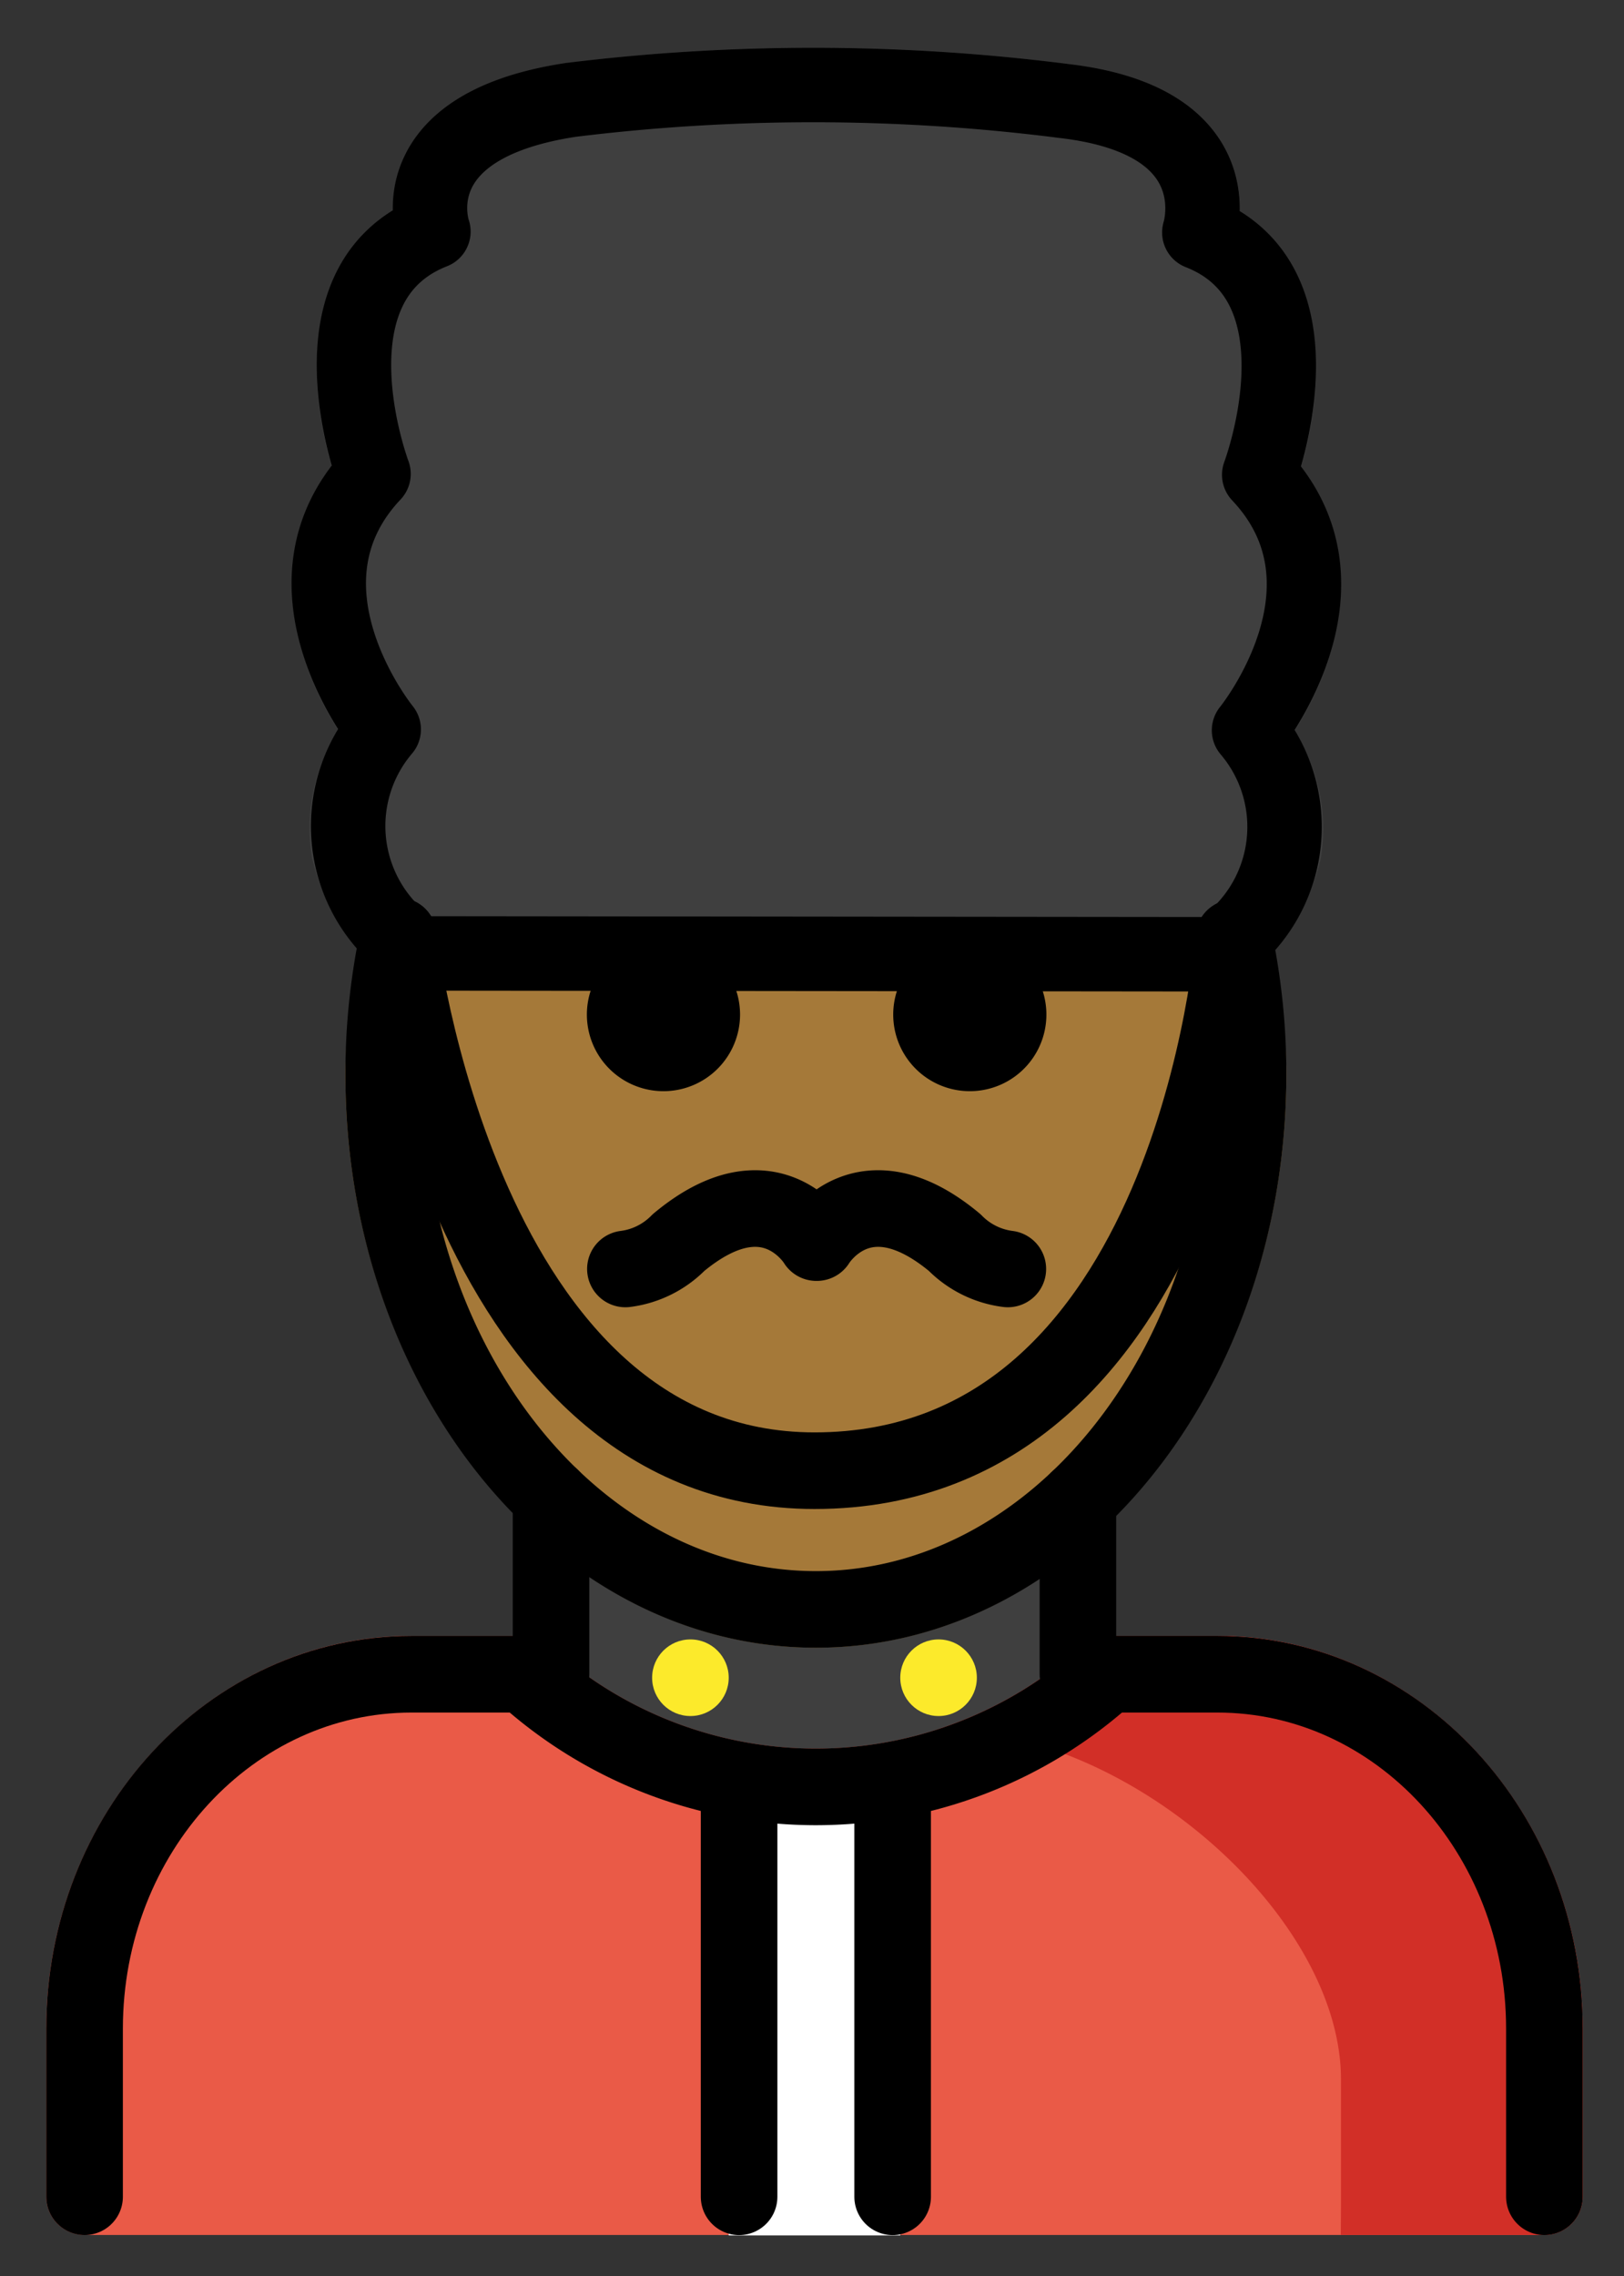 <svg xmlns="http://www.w3.org/2000/svg" role="img" viewBox="14.73 2.61 42.41 59.41"><rect x="14.73" y="2.61" width="42.41" height="59.41" fill="#333333" stroke="none"/><title>1F482-1F3FE-200D-2642-FE0F.svg</title><circle cx="39.24" cy="46.402" r="1"/><circle cx="32.76" cy="46.402" r="1"/><path fill="#3f3f3f" d="M46.406 28.489h-.001l-20.712-.021a.97.97 0 0 1-.521-.152 5.512 5.512 0 0 1-2.292-3.312 4.706 4.706 0 0 1 .689-3.331C22.51 20.04 21.543 17.18 23.389 14.77c-.591-1.984-.801-5.201 1.6-6.67a3.107 3.107 0 0 1 .441-1.67c.678-1.136 2.046-1.867 4.066-2.173a52.169 52.169 0 0 1 13.069.017c1.958.216 3.312.885 4.023 1.988a3.253 3.253 0 0 1 .518 1.857C49.512 9.585 49.301 12.806 48.71 14.791c1.846 2.411.879 5.271-.179 6.902a4.704 4.704 0 0 1 .688 3.332 5.508 5.508 0 0 1-2.292 3.312.975.975 0 0 1-.521.151zm-1.8 18.06a.997.997 0 0 0 .043-.215c0-.008.005-.015.005-.024a.986.986 0 0 0-.052-.3c-.004-.011-.002-.023-.006-.034a.991.991 0 0 0-.189-.316c-.006-.007-.007-.016-.013-.023-.019-.021-.046-.03-.067-.049a.99.99 0 0 0-.208-.153.965.965 0 0 0-.127-.053.982.982 0 0 0-.112-.047v-3.43a.981.981 0 0 0-.241-.871.998.998 0 0 0-1.413-.034 8.627 8.627 0 0 1-12.411-.033.941.941 0 0 0-.103-.066.675.675 0 0 0-.447-.185.949.949 0 0 0-.143-.029l-.01.002a.999.999 0 0 0-.297.06c-.027.009-.059.007-.085.018s-.044.033-.068.046a.998.998 0 0 0-.254.176l-.007.005a.936.936 0 0 0-.068.106.677.677 0 0 0-.184.45.969.969 0 0 0-.028.137v3.667c-.026.008-.048.026-.073.036a1.101 1.101 0 0 0-.313.206c-.017.017-.04.023-.056.041-.009.01-.011.023-.02.033a.984.984 0 0 0-.169.283c-.004.01-.012.018-.015.029a.998.998 0 0 0-.056.327c0 .009.005.015.005.024a.999.999 0 0 0 .045.225 1.029 1.029 0 0 0 .038.155 4.924 4.924 0 0 0 .224.317c.007.006.009.015.016.021a12.336 12.336 0 0 0 16.581-.002c.006-.005.007-.012.013-.017a.985.985 0 0 0 .143-.195 1.006 1.006 0 0 0 .083-.123 1.035 1.035 0 0 0 .041-.166z"/><circle cx="39.24" cy="46.402" r="1" fill="#fcea2b"/><circle cx="32.76" cy="46.402" r="1" fill="#fcea2b"/><path fill="#ea5a47" d="M46.521 45.31h-2.867a.937.937 0 0 0-.148.03.657.657 0 0 0-.408.161.928.928 0 0 0-.117.07 10.336 10.336 0 0 1-13.89 0 .953.953 0 0 0-.115-.069.643.643 0 0 0-.397-.16.946.946 0 0 0-.161-.033h-2.939c-5.261 0-9.54 4.599-9.54 10.252v4.386a.999.999 0 0 0 1 1h38.122a.999.999 0 0 0 1-1v-4.385c0-5.653-4.279-10.252-9.54-10.252z"/><path fill="#d22f27" d="M39.241 47.745c4.989 0 10.508 4.886 10.508 9.145v3.304l-.005.753h5.316a.999.999 0 0 0 1-1v-4.386c0-5.653-4.279-10.252-9.54-10.252h-2.867a.937.937 0 0 0-.148.03.657.657 0 0 0-.408.161.928.928 0 0 0-.117.07 10.28 10.28 0 0 1-3.739 2.174"/><path fill="#fff" d="M33.76 49.166h4.48v11.792h-4.48z"/><g><path fill="#a57939" d="M36.035 45.618c-6.774 0-12.285-6.716-12.285-14.97a9.989 9.989 0 0 1 .402-2.819.972.972 0 0 1 .98-.789l21.821.049a1.001 1.001 0 0 1 .977.792 9.902 9.902 0 0 1 .392 2.767c-.001 8.254-5.512 14.97-12.287 14.97z"/></g><g><path d="M30.056 29.092a2 2 0 1 0 2-2 2.001 2.001 0 0 0-2 2m8 0a2 2 0 1 0 2-2 2.001 2.001 0 0 0-2 2"/><path fill="none" stroke="#000" stroke-linecap="round" stroke-linejoin="round" stroke-width="2" d="M46.952 27.09a17.148 17.148 0 0 1 .37 3.559c0 7.715-5.053 13.97-11.286 13.97S24.75 38.364 24.75 30.648a17.144 17.144 0 0 1 .38-3.608m18.524 19.27a11.336 11.336 0 0 1-15.235.001"/><path fill="none" stroke="#000" stroke-linecap="round" stroke-linejoin="round" stroke-width="1.944" d="M42.458 5.24c4.546.501 3.592 3.438 3.592 3.438 3.441 1.352 1.564 6.325 1.564 6.325 2.776 2.938-.266 6.669-.266 6.669a3.89 3.89 0 0 1-.943 5.846l-20.712-.022a3.89 3.89 0 0 1-.943-5.847s-3.042-3.73-.266-6.669c0 0-1.876-4.973 1.564-6.325 0 0-.985-2.745 3.592-3.438a51.714 51.714 0 0 1 12.818.022z"/><path fill="none" stroke="#000" stroke-linecap="round" stroke-linejoin="round" stroke-width="2" d="M16.939 59.949v-4.386c0-5.11 3.824-9.252 8.54-9.252H29.12v-4.622m25.941 18.26v-4.386c0-5.11-3.824-9.252-8.54-9.252H42.88v-4.553m-8.849 7.409v10.783m4.01-10.783v10.783M25.13 27.041S26.733 40.998 36 40.998c9.925 0 10.952-13.909 10.952-13.909"/><path fill="none" stroke="#000" stroke-linecap="round" stroke-linejoin="round" stroke-width="2" d="M36.062 35.044s1.2-2 3.6 0a2.362 2.362 0 0 0 1.387.688m-5-.688s-1.2-2-3.6 0a2.361 2.361 0 0 1-1.387.688"/></g></svg>